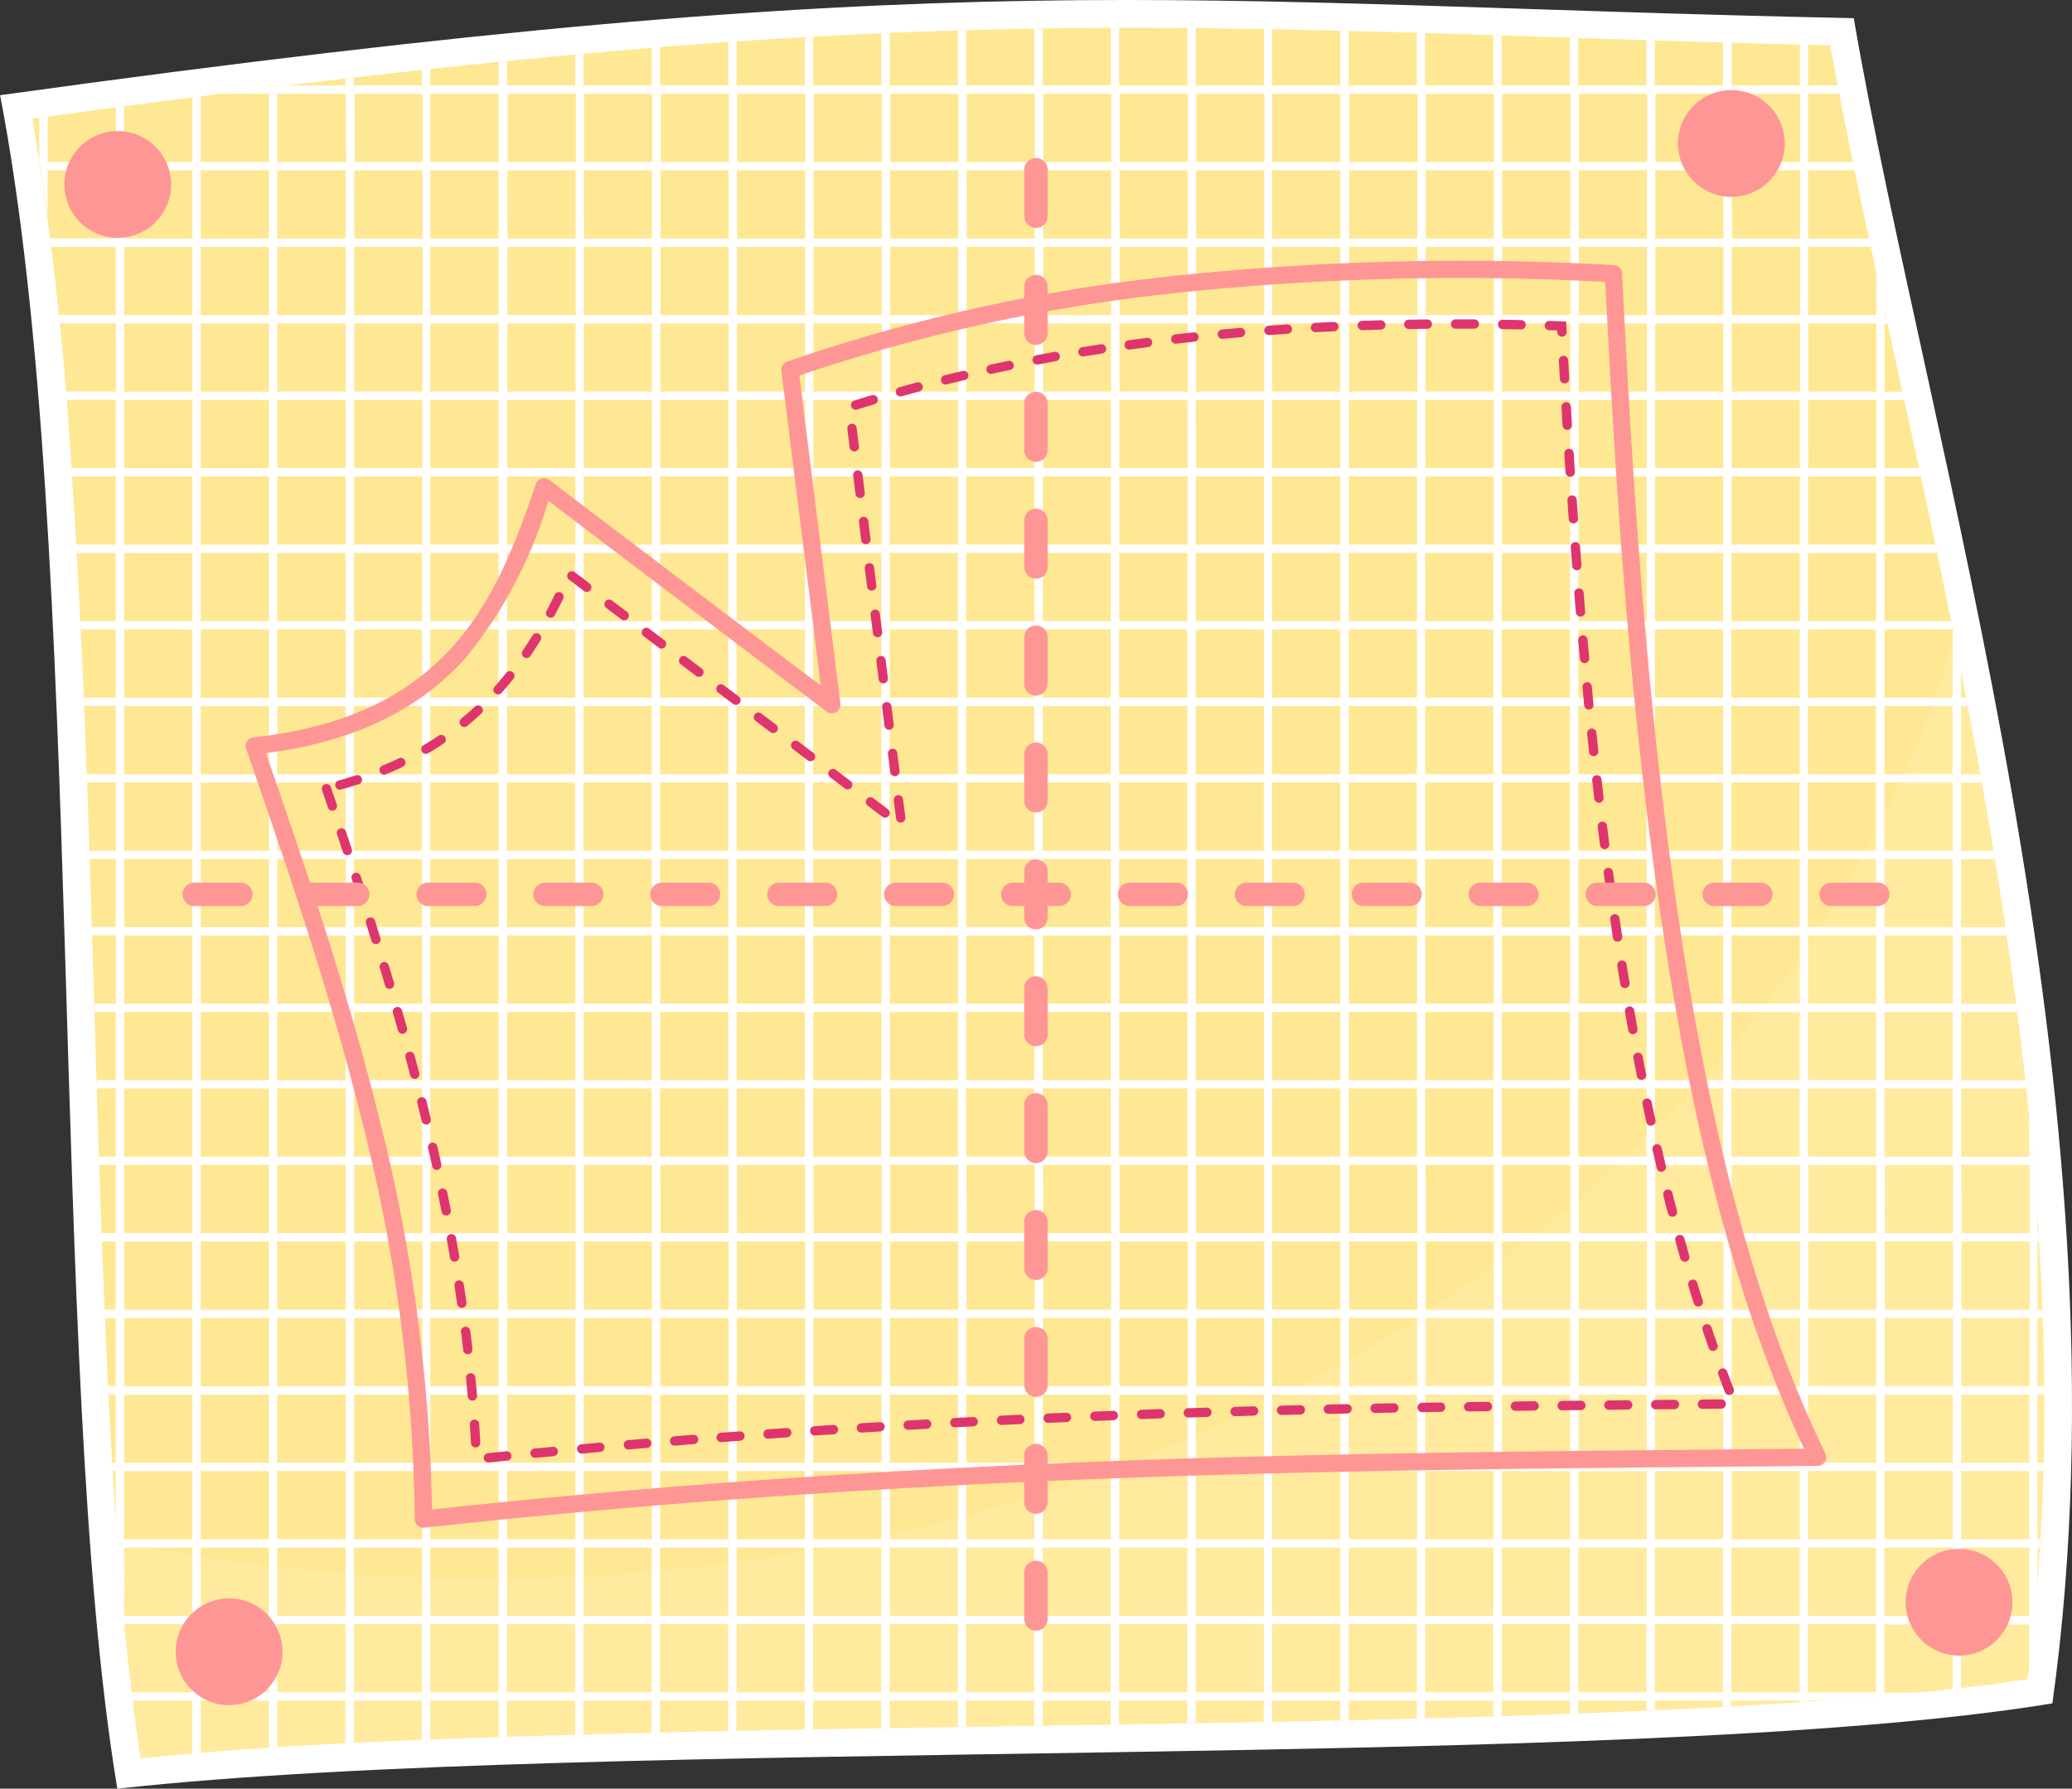 <svg xmlns="http://www.w3.org/2000/svg" width="119.962" height="103.581" viewBox="0 0 119.962 103.581">
  <rect x="0" y="0" width="119.962" height="103.581" fill="#333333" stroke="none"/>
  <g id="Grupo_55936" data-name="Grupo 55936" transform="translate(-463.794 -56.96)">
    <path id="Trazado_106301" data-name="Trazado 106301" d="M470.586,160.542c27.724-3.072,87.406-.89,112.035-4.941,4.877-34.981-7.271-72.906-11.5-97.586-39.892-.847-51.25-3.334-107.322,4.459C468.841,88.557,466.517,135.917,470.586,160.542Z" transform="translate(0 0)" fill="#fff" fill-rule="evenodd"/>
    <path id="Trazado_106302" data-name="Trazado 106302" d="M473.547,160.163c7.6-.774,15.363-1.067,22.983-1.3,9.947-.31,19.9-.444,29.855-.6,10.821-.17,21.655-.334,32.468-.778,4.651-.191,9.305-.434,13.945-.806,3.333-.267,6.694-.594,10.006-1.095a129.216,129.216,0,0,0,.9-20.059c-.389-13.786-2.573-27.509-5.292-41.008-1.251-6.207-2.624-12.385-3.974-18.571-1.085-4.971-2.168-9.963-3.063-14.975-12.219-.282-24.45-.869-36.663-1-9.469-.1-18.837.189-28.282.887-13.076.966-26.149,2.569-39.14,4.358a192.407,192.407,0,0,1,2.277,20.528c.581,8.579.879,17.185,1.147,25.779.286,9.14.514,18.29.974,27.422C472.044,145.954,472.492,153.192,473.547,160.163Z" transform="translate(-1.615 -1.378)" fill="#ffdb59" fill-rule="evenodd" opacity="0.58"/>
    <path id="Trazado_106303" data-name="Trazado 106303" d="M472.206,147.614a106.5,106.5,0,0,0,21.449,2.161c41.239,0,75.791-23.263,84.906-54.531l-.146-.73c-1.251-6.207-2.624-12.385-3.974-18.571-1.085-4.971-2.168-9.963-3.063-14.975-12.219-.282-24.45-.869-36.663-1-9.469-.1-18.837.189-28.282.887-13.076.966-26.149,2.569-39.14,4.358a192.407,192.407,0,0,1,2.277,20.528c.581,8.579.879,17.185,1.147,25.779.286,9.14.514,18.29.974,27.422C471.835,141.806,472,144.707,472.206,147.614Z" transform="translate(-1.615 -1.378)" fill="#ffe586" fill-rule="evenodd" opacity="0.46"/>
    <path id="Trazado_106304" data-name="Trazado 106304" d="M476.885,159.884l.482-.041v-3.02h3.95v2.726l.481-.031v-2.7h3.951v2.468l.481-.024v-2.445h3.95v2.269l.481-.019v-2.25h3.951v2.109l.481-.016v-2.094h3.95v1.972l.481-.013v-1.959h3.95v1.855l.481-.011v-1.844h3.95v1.756l.482-.01v-1.746h3.95v1.67l.481-.009v-1.661h3.95v1.594l.481-.008v-1.585h3.95v1.523l.482-.007v-1.516h3.939v1.455l.492-.008v-1.447h3.939v1.385l.482-.008v-1.378h3.95v1.313l.481-.008v-1.3h3.95v1.233l.481-.009v-1.224h3.95v1.143l.482-.011v-1.132h3.949v1.036l.482-.012v-1.024h3.95v.91l.481-.015v-.895h3.95v.759l.482-.018v-.741h3.95v.579l.481-.021v-.558h3.95v.361l.481-.027v-.334h3.95v.09l.482-.033v-.057h.8q.959-.07,1.918-.146.615-.049,1.232-.1h.01l.059-.005.059,0,.059,0,.059-.005.059-.005.059,0,.059-.005.058,0q1.037-.089,2.076-.192h-2.076v-3.95h3.95v3.754l.482-.054v-3.7h3.95v2.474q.15-1.236.273-2.474v-.009l.007-.075V152.3l.029-.3.008-.075,0-.021q.088-.932.161-1.865v-2.085h.146l.029-.481h-.175v-3.95h.342l.012-.481h-.354V139.1h.391l0-.481h-.388v-3.95h.305l-.017-.481h-.289v-3.95h.1l-.03-.482h-.067v-1.019q-.1-1.467-.224-2.931l0-.02-.008-.09-.008-.089-.008-.089-.008-.089-.008-.089,0-.015q-.1-1.154-.215-2.307v2.307h-3.95v-3.95h3.78l-.052-.481h-3.728v-3.95h3.259l-.062-.481h-3.2v-3.95h2.65l-.071-.482h-2.579v-3.941h1.965l-.079-.481h-1.886v-3.951h1.209l-.086-.481h-1.123v-3.95h.393l-.091-.481h-.3V97.182q-.234-1.2-.474-2.391v0l-.008-.038-.047-.236-.042-.206h-3.861V90.359H577.9l-.1-.482h-2.946v-3.95h2.1l-.1-.481h-2V81.5h1.143l-.106-.481h-1.037v-3.95h.173l-.1-.482h-.068V76.27l-.071-.326-.411-1.884v2.522h-3.949v-3.95h3.64l-.1-.481h-3.536V68.2h2.7l-.1-.482h-2.6v-3.95h1.816l-.092-.481h-1.724v-2.35l-.482-.012v2.362h-3.95V60.817L565.5,60.8v2.485h-3.95V60.681l-.481-.016v2.623h-3.95V60.535l-.482-.016v2.769h-3.95v-2.9l-.481-.016v2.914h-3.95V60.252l-.482-.015v3.05h-3.949V60.13l-.482-.012v3.17H539.4V60.032l-.481-.009v3.265h-3.95V59.966l-.481,0v3.327h-3.95v-3.34l-.482,0v3.338h-3.939v-3.3l-.492.008v3.292h-3.939v-3.2l-.482.015v3.187h-3.95V60.245l-.481.021v3.022h-3.95V60.462l-.481.027v2.8h-3.95v-2.55l-.482.033v2.516h-3.95V61.072l-.481.039v2.178h-3.95V61.452l-.481.044v1.792h-3.95V61.874l-.481.048v1.365H490.66v-.952l-.481.052v.9h-3.95v-.456l-.481.056v.4h-3.364l-.587.072-.019,0-.061.008-.06.008-.061.008-.06.008-.061.007-.061.008-.06.008-.038,0q-1.4.172-2.81.35h2.81v3.95h-3.95v-3.8l-.482.062v3.743h-3.95V64.493l-.482.064v3.162H468.5V65.092l-.481.066v2.4l.025.163.007.045.008.052.008.052.008.052.008.052.008.052.008.052.008.052.008.052,0,.023q.2,1.337.382,2.681V68.2h3.95v3.95h-3.787l.059.481h3.728v3.95H469.16l.047.482h3.246v3.95h-2.9l.039.481h2.857v3.95h-2.567l.02.294.012.187h2.534v3.95h-2.288l.028.482h2.26v3.949H470.4l.023.482h2.028v3.95H470.6l.02.481h1.831v3.95h-1.678l.018.481h1.66V107.6h-1.525l.016.481h1.509v3.941H471.07l.015.482h1.369v3.95H471.2l.014.481h1.234v3.95h-1.115l.015.481h1.1v3.95h-.974l.016.482h.959v3.949h-.82l.018.482h.8v3.95h-.646l.021.481h.625v3.95h-.441l.016.327.008.154h.418v3.951h-.206l.029.481h.177v2.806q.038.572.079,1.144l.006.074.006.094.007.094.007.094.006.094,0,.032q.146,1.977.327,3.95l0,.045.036.375v0l.005.064h3.944v3.95h-3.519l.059.481h3.46v3.061Zm.482-3.542v-3.95h3.95v3.95Zm0-4.432v-3.95h3.95v3.95Zm0-4.431v-3.95h3.95v3.95Zm0-4.431V139.1h3.95v3.951Zm0-4.432v-3.95h3.95v3.95Zm0-4.431v-3.95h3.95v3.95Zm0-4.432V125.8h3.95v3.949Zm0-4.431v-3.95h3.95v3.95Zm0-4.431v-3.95h3.95v3.95Zm0-4.431v-3.95h3.95v3.95Zm0-4.432v-3.941h3.95v3.941Zm0-4.422v-3.951h3.95V107.6Zm0-4.432v-3.95h3.95v3.95Zm0-4.431V94.79h3.95v3.95Zm0-4.432V90.359h3.95v3.949Zm0-4.431v-3.95h3.95v3.95Zm0-4.431V81.5h3.95v3.95Zm0-4.431v-3.95h3.95v3.95Zm0-4.432v-3.95h3.95v3.95Zm0-4.431V68.2h3.95v3.95Zm-.482-3.95v3.95h-3.95V68.2Zm0,4.431v3.95h-3.95v-3.95Zm0,4.432v3.95h-3.95v-3.95Zm0,4.431v3.95h-3.95V81.5Zm0,4.431v3.95h-3.95v-3.95Zm0,4.432v3.949h-3.95V90.359Zm0,4.431v3.95h-3.95V94.79Zm0,4.431v3.95h-3.95v-3.95Zm0,4.431V107.6h-3.95v-3.951Zm0,4.432v3.941h-3.95v-3.941Zm0,4.423v3.95h-3.95v-3.95Zm0,4.431v3.95h-3.95v-3.95Zm0,4.431v3.95h-3.95v-3.95Zm0,4.432v3.949h-3.95V125.8Zm0,4.431v3.95h-3.95v-3.95Zm0,4.431v3.95h-3.95v-3.95Zm0,4.431v3.951h-3.95V139.1Zm0,4.432v3.95h-3.95v-3.95Zm0,4.431v3.95h-3.95v-3.95ZM578.8,108.085v3.941h-3.95v-3.941Zm-4.432,0v3.941h-3.949v-3.941Zm-4.431,0v3.941h-3.95v-3.941Zm-4.431,0v3.941h-3.95v-3.941Zm-4.431,0v3.941h-3.95v-3.941Zm-4.432,0v3.941h-3.95v-3.941Zm-4.431,0v3.941h-3.95v-3.941Zm-4.432,0v3.941h-3.949v-3.941Zm-4.431,0v3.941H539.4v-3.941Zm-4.431,0v3.941h-3.95v-3.941Zm-4.431,0v3.941h-3.95v-3.941Zm-4.432,0v3.941h-3.939v-3.941Zm-4.431,0v3.941h-3.939v-3.941Zm-4.421,0v3.941h-3.95v-3.941Zm-4.431,0v3.941h-3.95v-3.941Zm-4.431,0v3.941h-3.95v-3.941Zm-4.432,0v3.941h-3.95v-3.941Zm-4.431,0v3.941h-3.95v-3.941Zm-4.431,0v3.941h-3.95v-3.941Zm-4.431,0v3.941H490.66v-3.941Zm-4.432,0v3.941h-3.95v-3.941Zm-4.431,0v3.941H481.8v-3.941ZM481.8,107.6v-3.951h3.951V107.6Zm4.432,0v-3.951h3.95V107.6Zm4.431,0v-3.951h3.951V107.6Zm4.432,0v-3.951h3.95V107.6Zm4.431,0v-3.951h3.95V107.6Zm4.431,0v-3.951h3.95V107.6Zm4.432,0v-3.951h3.95V107.6Zm4.431,0v-3.951h3.95V107.6Zm4.431,0v-3.951h3.95V107.6Zm4.432,0v-3.951h3.939V107.6Zm4.431,0v-3.951h3.939V107.6Zm4.421,0v-3.951h3.95V107.6Zm4.431,0v-3.951h3.95V107.6Zm4.431,0v-3.951h3.95V107.6Zm4.432,0v-3.951h3.949V107.6Zm4.431,0v-3.951h3.95V107.6Zm4.431,0v-3.951h3.95V107.6Zm4.432,0v-3.951h3.95V107.6Zm4.431,0v-3.951h3.95V107.6Zm4.431,0v-3.951h3.95V107.6Zm4.432,0v-3.951h3.949V107.6Zm4.431,0v-3.951h3.95V107.6Zm-.482,48.738h-3.949v-3.95h3.949v3.95Zm-4.431,0h-3.95v-3.95h3.95v3.95Zm-4.431,0h-3.95v-3.95h3.95v3.95Zm-4.431,0h-3.95v-3.95h3.95v3.95Zm-4.432,0h-3.95v-3.95h3.95v3.95Zm-4.431,0h-3.95v-3.95h3.95v3.95Zm-4.432,0h-3.949v-3.95h3.949v3.95Zm-4.431,0H539.4v-3.95h3.95v3.95Zm-4.431,0h-3.95v-3.95h3.95v3.95Zm-4.431,0h-3.95v-3.95h3.95v3.95Zm-4.432,0h-3.939v-3.95h3.939v3.95Zm-4.431,0h-3.939v-3.95h3.939v3.95Zm-4.421,0h-3.95v-3.95h3.95v3.95Zm-4.431,0h-3.95v-3.95h3.95v3.95Zm-4.431,0h-3.95v-3.95h3.95v3.95Zm-4.432,0h-3.95v-3.95h3.95v3.95Zm-4.431,0h-3.95v-3.95h3.95v3.95Zm-4.431,0h-3.95v-3.95h3.95v3.95Zm-4.431,0H490.66v-3.95h3.951v3.95Zm-4.432,0h-3.95v-3.95h3.95v3.95Zm-4.431,0H481.8v-3.95h3.951v3.95Zm97.482-4.432h-3.95v-3.95h3.95v3.95Zm-4.431,0h-3.95v-3.95h3.95v3.95Zm-4.432,0h-3.949v-3.95h3.949v3.95Zm-4.431,0h-3.95v-3.95h3.95v3.95Zm-4.431,0h-3.95v-3.95h3.95v3.95Zm-4.431,0h-3.95v-3.95h3.95v3.95Zm-4.432,0h-3.95v-3.95h3.95v3.95Zm-4.431,0h-3.95v-3.95h3.95v3.95Zm-4.432,0h-3.949v-3.95h3.949v3.95Zm-4.431,0H539.4v-3.95h3.95v3.95Zm-4.431,0h-3.95v-3.95h3.95v3.95Zm-4.431,0h-3.95v-3.95h3.95v3.95Zm-4.432,0h-3.939v-3.95h3.939v3.95Zm-4.431,0h-3.939v-3.95h3.939v3.95Zm-4.421,0h-3.95v-3.95h3.95v3.95Zm-4.431,0h-3.95v-3.95h3.95v3.95Zm-4.431,0h-3.95v-3.95h3.95v3.95Zm-4.432,0h-3.95v-3.95h3.95v3.95Zm-4.431,0h-3.95v-3.95h3.95v3.95Zm-4.431,0h-3.95v-3.95h3.95v3.95Zm-4.431,0H490.66v-3.95h3.951v3.95Zm-4.432,0h-3.95v-3.95h3.95v3.95Zm-4.431,0H481.8v-3.95h3.951v3.95Zm97.482-4.431h-3.95v-3.95h3.95v3.95Zm-4.431,0h-3.95v-3.95h3.95v3.95Zm-4.432,0h-3.949v-3.95h3.949v3.95Zm-4.431,0h-3.95v-3.95h3.95v3.95Zm-4.431,0h-3.95v-3.95h3.95v3.95Zm-4.431,0h-3.95v-3.95h3.95v3.95Zm-4.432,0h-3.95v-3.95h3.95v3.95Zm-4.431,0h-3.95v-3.95h3.95v3.95Zm-4.432,0h-3.949v-3.95h3.949v3.95Zm-4.431,0H539.4v-3.95h3.95v3.95Zm-4.431,0h-3.95v-3.95h3.95v3.95Zm-4.431,0h-3.95v-3.95h3.95v3.95Zm-4.432,0h-3.939v-3.95h3.939v3.95Zm-4.431,0h-3.939v-3.95h3.939v3.95Zm-4.421,0h-3.95v-3.95h3.95v3.95Zm-4.431,0h-3.95v-3.95h3.95v3.95Zm-4.431,0h-3.95v-3.95h3.95v3.95Zm-4.432,0h-3.95v-3.95h3.95v3.95Zm-4.431,0h-3.95v-3.95h3.95v3.95Zm-4.431,0h-3.95v-3.95h3.95v3.95Zm-4.431,0H490.66v-3.95h3.951v3.95Zm-4.432,0h-3.95v-3.95h3.95v3.95Zm-4.431,0H481.8v-3.95h3.951v3.95Zm97.482-4.431h-3.95V139.1h3.95v3.951Zm-4.431,0h-3.95V139.1h3.95v3.951Zm-4.432,0h-3.949V139.1h3.949v3.951Zm-4.431,0h-3.95V139.1h3.95v3.951Zm-4.431,0h-3.95V139.1h3.95v3.951Zm-4.431,0h-3.95V139.1h3.95v3.951Zm-4.432,0h-3.95V139.1h3.95v3.951Zm-4.431,0h-3.95V139.1h3.95v3.951Zm-4.432,0h-3.949V139.1h3.949v3.951Zm-4.431,0H539.4V139.1h3.95v3.951Zm-4.431,0h-3.95V139.1h3.95v3.951Zm-4.431,0h-3.95V139.1h3.95v3.951Zm-4.432,0h-3.939V139.1h3.939v3.951Zm-4.431,0h-3.939V139.1h3.939v3.951Zm-4.421,0h-3.95V139.1h3.95v3.951Zm-4.431,0h-3.95V139.1h3.95v3.951Zm-4.431,0h-3.95V139.1h3.95v3.951Zm-4.432,0h-3.95V139.1h3.95v3.951Zm-4.431,0h-3.95V139.1h3.95v3.951Zm-4.431,0h-3.95V139.1h3.95v3.951Zm-4.431,0H490.66V139.1h3.951v3.951Zm-4.432,0h-3.95V139.1h3.95v3.951Zm-4.431,0H481.8V139.1h3.951v3.951Zm97.482-4.432h-3.95v-3.95h3.95v3.95Zm-4.431,0h-3.95v-3.95h3.95v3.95Zm-4.432,0h-3.949v-3.95h3.949v3.95Zm-4.431,0h-3.95v-3.95h3.95v3.95Zm-4.431,0h-3.95v-3.95h3.95v3.95Zm-4.431,0h-3.95v-3.95h3.95v3.95Zm-4.432,0h-3.95v-3.95h3.95v3.95Zm-4.431,0h-3.95v-3.95h3.95v3.95Zm-4.432,0h-3.949v-3.95h3.949v3.95Zm-4.431,0H539.4v-3.95h3.95v3.95Zm-4.431,0h-3.95v-3.95h3.95v3.95Zm-4.431,0h-3.95v-3.95h3.95v3.95Zm-4.432,0h-3.939v-3.95h3.939v3.95Zm-4.431,0h-3.939v-3.95h3.939v3.95Zm-4.421,0h-3.95v-3.95h3.95v3.95Zm-4.431,0h-3.95v-3.95h3.95v3.95Zm-4.431,0h-3.95v-3.95h3.95v3.95Zm-4.432,0h-3.95v-3.95h3.95v3.95Zm-4.431,0h-3.95v-3.95h3.95v3.95Zm-4.431,0h-3.95v-3.95h3.95v3.95Zm-4.431,0H490.66v-3.95h3.951v3.95Zm-4.432,0h-3.95v-3.95h3.95v3.95Zm-4.431,0H481.8v-3.95h3.951v3.95Zm97.482-4.431h-3.95v-3.95h3.95v3.95Zm-4.431,0h-3.95v-3.95h3.95v3.95Zm-4.432,0h-3.949v-3.95h3.949v3.95Zm-4.431,0h-3.95v-3.95h3.95v3.95Zm-4.431,0h-3.95v-3.95h3.95v3.95Zm-4.431,0h-3.95v-3.95h3.95v3.95Zm-4.432,0h-3.95v-3.95h3.95v3.95Zm-4.431,0h-3.95v-3.95h3.95v3.95Zm-4.432,0h-3.949v-3.95h3.949v3.95Zm-4.431,0H539.4v-3.95h3.95v3.95Zm-4.431,0h-3.95v-3.95h3.95v3.95Zm-4.431,0h-3.95v-3.95h3.95v3.95Zm-4.432,0h-3.939v-3.95h3.939v3.95Zm-4.431,0h-3.939v-3.95h3.939v3.95Zm-4.421,0h-3.95v-3.95h3.95v3.95Zm-4.431,0h-3.95v-3.95h3.95v3.95Zm-4.431,0h-3.95v-3.95h3.95v3.95Zm-4.432,0h-3.95v-3.95h3.95v3.95Zm-4.431,0h-3.95v-3.95h3.95v3.95Zm-4.431,0h-3.95v-3.95h3.95v3.95Zm-4.431,0H490.66v-3.95h3.951v3.95Zm-4.432,0h-3.95v-3.95h3.95v3.95Zm-4.431,0H481.8v-3.95h3.951v3.95Zm97.482-4.432h-3.95V125.8h3.95v3.949Zm-4.431,0h-3.95V125.8h3.95v3.949Zm-4.432,0h-3.949V125.8h3.949v3.949Zm-4.431,0h-3.95V125.8h3.95v3.949Zm-4.431,0h-3.95V125.8h3.95v3.949Zm-4.431,0h-3.95V125.8h3.95v3.949Zm-4.432,0h-3.95V125.8h3.95v3.949Zm-4.431,0h-3.95V125.8h3.95v3.949Zm-4.432,0h-3.949V125.8h3.949v3.949Zm-4.431,0H539.4V125.8h3.95v3.949Zm-4.431,0h-3.95V125.8h3.95v3.949Zm-4.431,0h-3.95V125.8h3.95v3.949Zm-4.432,0h-3.939V125.8h3.939v3.949Zm-4.431,0h-3.939V125.8h3.939v3.949Zm-4.421,0h-3.95V125.8h3.95v3.949Zm-4.431,0h-3.95V125.8h3.95v3.949Zm-4.431,0h-3.95V125.8h3.95v3.949Zm-4.432,0h-3.95V125.8h3.95v3.949Zm-4.431,0h-3.95V125.8h3.95v3.949Zm-4.431,0h-3.95V125.8h3.95v3.949Zm-4.431,0H490.66V125.8h3.951v3.949Zm-4.432,0h-3.95V125.8h3.95v3.949Zm-4.431,0H481.8V125.8h3.951v3.949ZM578.8,125.32h-3.95v-3.95h3.95v3.95Zm-4.432,0h-3.949v-3.95h3.949v3.95Zm-4.431,0h-3.95v-3.95h3.95v3.95Zm-4.431,0h-3.95v-3.95h3.95v3.95Zm-4.431,0h-3.95v-3.95h3.95v3.95Zm-4.432,0h-3.95v-3.95h3.95v3.95Zm-4.431,0h-3.95v-3.95h3.95v3.95Zm-4.432,0h-3.949v-3.95h3.949v3.95Zm-4.431,0H539.4v-3.95h3.95v3.95Zm-4.431,0h-3.95v-3.95h3.95v3.95Zm-4.431,0h-3.95v-3.95h3.95v3.95Zm-4.432,0h-3.939v-3.95h3.939v3.95Zm-4.431,0h-3.939v-3.95h3.939v3.95Zm-4.421,0h-3.95v-3.95h3.95v3.95Zm-4.431,0h-3.95v-3.95h3.95v3.95Zm-4.431,0h-3.95v-3.95h3.95v3.95Zm-4.432,0h-3.95v-3.95h3.95v3.95Zm-4.431,0h-3.95v-3.95h3.95v3.95Zm-4.431,0h-3.95v-3.95h3.95v3.95Zm-4.431,0H490.66v-3.95h3.951v3.95Zm-4.432,0h-3.95v-3.95h3.95v3.95Zm-4.431,0H481.8v-3.95h3.951v3.95Zm93.051-4.431h-3.95v-3.95h3.95v3.95Zm-4.432,0h-3.949v-3.95h3.949v3.95Zm-4.431,0h-3.95v-3.95h3.95v3.95Zm-4.431,0h-3.95v-3.95h3.95v3.95Zm-4.431,0h-3.95v-3.95h3.95v3.95Zm-4.432,0h-3.95v-3.95h3.95v3.95Zm-4.431,0h-3.95v-3.95h3.95v3.95Zm-4.432,0h-3.949v-3.95h3.949v3.95Zm-4.431,0H539.4v-3.95h3.95v3.95Zm-4.431,0h-3.95v-3.95h3.95v3.95Zm-4.431,0h-3.95v-3.95h3.95v3.95Zm-4.432,0h-3.939v-3.95h3.939v3.95Zm-4.431,0h-3.939v-3.95h3.939v3.95Zm-4.421,0h-3.95v-3.95h3.95v3.95Zm-4.431,0h-3.95v-3.95h3.95v3.95Zm-4.431,0h-3.95v-3.95h3.95v3.95Zm-4.432,0h-3.95v-3.95h3.95v3.95Zm-4.431,0h-3.95v-3.95h3.95v3.95Zm-4.431,0h-3.95v-3.95h3.95v3.95Zm-4.431,0H490.66v-3.95h3.951v3.95Zm-4.432,0h-3.95v-3.95h3.95v3.95Zm-4.431,0H481.8v-3.95h3.951v3.95Zm93.051-4.431h-3.95v-3.95h3.95v3.95Zm-4.432,0h-3.949v-3.95h3.949v3.95Zm-4.431,0h-3.95v-3.95h3.95v3.95Zm-4.431,0h-3.95v-3.95h3.95v3.95Zm-4.431,0h-3.95v-3.95h3.95v3.95Zm-4.432,0h-3.95v-3.95h3.95v3.95Zm-4.431,0h-3.95v-3.95h3.95v3.95Zm-4.432,0h-3.949v-3.95h3.949v3.95Zm-4.431,0H539.4v-3.95h3.95v3.95Zm-4.431,0h-3.95v-3.95h3.95v3.95Zm-4.431,0h-3.95v-3.95h3.95v3.95Zm-4.432,0h-3.939v-3.95h3.939v3.95Zm-4.431,0h-3.939v-3.95h3.939v3.95Zm-4.421,0h-3.95v-3.95h3.95v3.95Zm-4.431,0h-3.95v-3.95h3.95v3.95Zm-4.431,0h-3.95v-3.95h3.95v3.95Zm-4.432,0h-3.95v-3.95h3.95v3.95Zm-4.431,0h-3.95v-3.95h3.95v3.95Zm-4.431,0h-3.95v-3.95h3.95v3.95Zm-4.431,0H490.66v-3.95h3.951v3.95Zm-4.432,0h-3.95v-3.95h3.95v3.95Zm-4.431,0H481.8v-3.95h3.951v3.95ZM578.8,103.172h-3.95v-3.95h3.95v3.95Zm-4.432,0h-3.949v-3.95h3.949v3.95Zm-4.431,0h-3.95v-3.95h3.95v3.95Zm-4.431,0h-3.95v-3.95h3.95v3.95Zm-4.431,0h-3.95v-3.95h3.95v3.95Zm-4.432,0h-3.95v-3.95h3.95v3.95Zm-4.431,0h-3.95v-3.95h3.95v3.95Zm-4.432,0h-3.949v-3.95h3.949v3.95Zm-4.431,0H539.4v-3.95h3.95v3.95Zm-4.431,0h-3.95v-3.95h3.95v3.95Zm-4.431,0h-3.95v-3.95h3.95v3.95Zm-4.432,0h-3.939v-3.95h3.939v3.95Zm-4.431,0h-3.939v-3.95h3.939v3.95Zm-4.421,0h-3.95v-3.95h3.95v3.95Zm-4.431,0h-3.95v-3.95h3.95v3.95Zm-4.431,0h-3.95v-3.95h3.95v3.95Zm-4.432,0h-3.95v-3.95h3.95v3.95Zm-4.431,0h-3.95v-3.95h3.95v3.95Zm-4.431,0h-3.95v-3.95h3.95v3.95Zm-4.431,0H490.66v-3.95h3.951v3.95Zm-4.432,0h-3.95v-3.95h3.95v3.95Zm-4.431,0H481.8v-3.95h3.951v3.95ZM578.8,98.74h-3.95V94.79h3.95v3.95Zm-4.432,0h-3.949V94.79h3.949v3.95Zm-4.431,0h-3.95V94.79h3.95v3.95Zm-4.431,0h-3.95V94.79h3.95v3.95Zm-4.431,0h-3.95V94.79h3.95v3.95Zm-4.432,0h-3.95V94.79h3.95v3.95Zm-4.431,0h-3.95V94.79h3.95v3.95Zm-4.432,0h-3.949V94.79h3.949v3.95Zm-4.431,0H539.4V94.79h3.95v3.95Zm-4.431,0h-3.95V94.79h3.95v3.95Zm-4.431,0h-3.95V94.79h3.95v3.95Zm-4.432,0h-3.939V94.79h3.939v3.95Zm-4.431,0h-3.939V94.79h3.939v3.95Zm-4.421,0h-3.95V94.79h3.95v3.95Zm-4.431,0h-3.95V94.79h3.95v3.95Zm-4.431,0h-3.95V94.79h3.95v3.95Zm-4.432,0h-3.95V94.79h3.95v3.95Zm-4.431,0h-3.95V94.79h3.95v3.95Zm-4.431,0h-3.95V94.79h3.95v3.95Zm-4.431,0H490.66V94.79h3.951v3.95Zm-4.432,0h-3.95V94.79h3.95v3.95Zm-4.431,0H481.8V94.79h3.951v3.95Zm88.619-4.432h-3.949V90.359h3.949v3.949Zm-4.431,0h-3.95V90.359h3.95v3.949Zm-4.431,0h-3.95V90.359h3.95v3.949Zm-4.431,0h-3.95V90.359h3.95v3.949Zm-4.432,0h-3.95V90.359h3.95v3.949Zm-4.431,0h-3.95V90.359h3.95v3.949Zm-4.432,0h-3.949V90.359h3.949v3.949Zm-4.431,0H539.4V90.359h3.95v3.949Zm-4.431,0h-3.95V90.359h3.95v3.949Zm-4.431,0h-3.95V90.359h3.95v3.949Zm-4.432,0h-3.939V90.359h3.939v3.949Zm-4.431,0h-3.939V90.359h3.939v3.949Zm-4.421,0h-3.95V90.359h3.95v3.949Zm-4.431,0h-3.95V90.359h3.95v3.949Zm-4.431,0h-3.95V90.359h3.95v3.949Zm-4.432,0h-3.95V90.359h3.95v3.949Zm-4.431,0h-3.95V90.359h3.95v3.949Zm-4.431,0h-3.95V90.359h3.95v3.949Zm-4.431,0H490.66V90.359h3.951v3.949Zm-4.432,0h-3.95V90.359h3.95v3.949Zm-4.431,0H481.8V90.359h3.951v3.949Zm88.619-4.431h-3.949v-3.95h3.949v3.95Zm-4.431,0h-3.95v-3.95h3.95v3.95Zm-4.431,0h-3.95v-3.95h3.95v3.95Zm-4.431,0h-3.95v-3.95h3.95v3.95Zm-4.432,0h-3.95v-3.95h3.95v3.95Zm-4.431,0h-3.95v-3.95h3.95v3.95Zm-4.432,0h-3.949v-3.95h3.949v3.95Zm-4.431,0H539.4v-3.95h3.95v3.95Zm-4.431,0h-3.95v-3.95h3.95v3.95Zm-4.431,0h-3.95v-3.95h3.95v3.95Zm-4.432,0h-3.939v-3.95h3.939v3.95Zm-4.431,0h-3.939v-3.95h3.939v3.95Zm-4.421,0h-3.95v-3.95h3.95v3.95Zm-4.431,0h-3.95v-3.95h3.95v3.95Zm-4.431,0h-3.95v-3.95h3.95v3.95Zm-4.432,0h-3.95v-3.95h3.95v3.95Zm-4.431,0h-3.95v-3.95h3.95v3.95Zm-4.431,0h-3.95v-3.95h3.95v3.95Zm-4.431,0H490.66v-3.95h3.951v3.95Zm-4.432,0h-3.95v-3.95h3.95v3.95Zm-4.431,0H481.8v-3.95h3.951v3.95Zm88.619-4.431h-3.949V81.5h3.949v3.95Zm-4.431,0h-3.95V81.5h3.95v3.95Zm-4.431,0h-3.95V81.5h3.95v3.95Zm-4.431,0h-3.95V81.5h3.95v3.95Zm-4.432,0h-3.95V81.5h3.95v3.95Zm-4.431,0h-3.95V81.5h3.95v3.95Zm-4.432,0h-3.949V81.5h3.949v3.95Zm-4.431,0H539.4V81.5h3.95v3.95Zm-4.431,0h-3.95V81.5h3.95v3.95Zm-4.431,0h-3.95V81.5h3.95v3.95Zm-4.432,0h-3.939V81.5h3.939v3.95Zm-4.431,0h-3.939V81.5h3.939v3.95Zm-4.421,0h-3.95V81.5h3.95v3.95Zm-4.431,0h-3.95V81.5h3.95v3.95Zm-4.431,0h-3.95V81.5h3.95v3.95Zm-4.432,0h-3.95V81.5h3.95v3.95Zm-4.431,0h-3.95V81.5h3.95v3.95Zm-4.431,0h-3.95V81.5h3.95v3.95Zm-4.431,0H490.66V81.5h3.951v3.95Zm-4.432,0h-3.95V81.5h3.95v3.95Zm-4.431,0H481.8V81.5h3.951v3.95Zm88.619-4.431h-3.949v-3.95h3.949v3.95Zm-4.431,0h-3.95v-3.95h3.95v3.95Zm-4.431,0h-3.95v-3.95h3.95v3.95Zm-4.431,0h-3.95v-3.95h3.95v3.95Zm-4.432,0h-3.95v-3.95h3.95v3.95Zm-4.431,0h-3.95v-3.95h3.95v3.95Zm-4.432,0h-3.949v-3.95h3.949v3.95Zm-4.431,0H539.4v-3.95h3.95v3.95Zm-4.431,0h-3.95v-3.95h3.95v3.95Zm-4.431,0h-3.95v-3.95h3.95v3.95Zm-4.432,0h-3.939v-3.95h3.939v3.95Zm-4.431,0h-3.939v-3.95h3.939v3.95Zm-4.421,0h-3.95v-3.95h3.95v3.95Zm-4.431,0h-3.95v-3.95h3.95v3.95Zm-4.431,0h-3.95v-3.95h3.95v3.95Zm-4.432,0h-3.95v-3.95h3.95v3.95Zm-4.431,0h-3.95v-3.95h3.95v3.95Zm-4.431,0h-3.95v-3.95h3.95v3.95Zm-4.431,0H490.66v-3.95h3.951v3.95Zm-4.432,0h-3.95v-3.95h3.95v3.95Zm-4.431,0H481.8v-3.95h3.951v3.95Zm84.188-4.432h-3.95v-3.95h3.95v3.95Zm-4.431,0h-3.95v-3.95h3.95v3.95Zm-4.431,0h-3.95v-3.95h3.95v3.95Zm-4.432,0h-3.95v-3.95h3.95v3.95Zm-4.431,0h-3.95v-3.95h3.95v3.95Zm-4.432,0h-3.949v-3.95h3.949v3.95Zm-4.431,0H539.4v-3.95h3.95v3.95Zm-4.431,0h-3.95v-3.95h3.95v3.95Zm-4.431,0h-3.95v-3.95h3.95v3.95Zm-4.432,0h-3.939v-3.95h3.939v3.95Zm-4.431,0h-3.939v-3.95h3.939v3.95Zm-4.421,0h-3.95v-3.95h3.95v3.95Zm-4.431,0h-3.95v-3.95h3.95v3.95Zm-4.431,0h-3.95v-3.95h3.95v3.95Zm-4.432,0h-3.95v-3.95h3.95v3.95Zm-4.431,0h-3.95v-3.95h3.95v3.95Zm-4.431,0h-3.95v-3.95h3.95v3.95Zm-4.431,0H490.66v-3.95h3.951v3.95Zm-4.432,0h-3.95v-3.95h3.95v3.95Zm-4.431,0H481.8v-3.95h3.951v3.95Zm84.188-4.431h-3.95V68.2h3.95v3.95Zm-4.431,0h-3.95V68.2h3.95v3.95Zm-4.431,0h-3.95V68.2h3.95v3.95Zm-4.432,0h-3.95V68.2h3.95v3.95Zm-4.431,0h-3.95V68.2h3.95v3.95Zm-4.432,0h-3.949V68.2h3.949v3.95Zm-4.431,0H539.4V68.2h3.95v3.95Zm-4.431,0h-3.95V68.2h3.95v3.95Zm-4.431,0h-3.95V68.2h3.95v3.95Zm-4.432,0h-3.939V68.2h3.939v3.95Zm-4.431,0h-3.939V68.2h3.939v3.95Zm-4.421,0h-3.95V68.2h3.95v3.95Zm-4.431,0h-3.95V68.2h3.95v3.95Zm-4.431,0h-3.95V68.2h3.95v3.95Zm-4.432,0h-3.95V68.2h3.95v3.95Zm-4.431,0h-3.95V68.2h3.95v3.95Zm-4.431,0h-3.95V68.2h3.95v3.95Zm-4.431,0H490.66V68.2h3.951v3.95Zm-4.432,0h-3.95V68.2h3.95v3.95Zm-4.431,0H481.8V68.2h3.951v3.95Zm84.188-4.432h-3.95v-3.95h3.95v3.95Zm-4.431,0h-3.95v-3.95h3.95v3.95Zm-4.431,0h-3.95v-3.95h3.95v3.95Zm-4.432,0h-3.95v-3.95h3.95v3.95Zm-4.431,0h-3.95v-3.95h3.95v3.95Zm-4.432,0h-3.949v-3.95h3.949v3.95Zm-4.431,0H539.4v-3.95h3.95v3.95Zm-4.431,0h-3.95v-3.95h3.95v3.95Zm-4.431,0h-3.95v-3.95h3.95v3.95Zm-4.432,0h-3.939v-3.95h3.939v3.95Zm-4.431,0h-3.939v-3.95h3.939v3.95Zm-4.421,0h-3.95v-3.95h3.95v3.95Zm-4.431,0h-3.95v-3.95h3.95v3.95Zm-4.431,0h-3.95v-3.95h3.95v3.95Zm-4.432,0h-3.95v-3.95h3.95v3.95Zm-4.431,0h-3.95v-3.95h3.95v3.95Zm-4.431,0h-3.95v-3.95h3.95v3.95Zm-4.431,0H490.66v-3.95h3.951v3.95Zm-4.432,0h-3.95v-3.95h3.95v3.95Zm-4.431,0H481.8v-3.95h3.951Z" transform="translate(-1.952 -1.379)" fill="#fff" fill-rule="evenodd"/>
    <path id="Trazado_106305" data-name="Trazado 106305" d="M647.335,72.832a3.091,3.091,0,1,0-3.091-3.091A3.1,3.1,0,0,0,647.335,72.832Z" transform="translate(-83.301 -4.473)" fill="#ff9696" fill-rule="evenodd"/>
    <path id="Trazado_106306" data-name="Trazado 106306" d="M671.82,229.745a3.091,3.091,0,1,0-3.091-3.091A3.1,3.1,0,0,0,671.82,229.745Z" transform="translate(-94.604 -76.909)" fill="#ff9696" fill-rule="evenodd"/>
    <path id="Trazado_106307" data-name="Trazado 106307" d="M523.511,109.61l-2.278-18.221a.494.494,0,0,1,.348-.538,100.783,100.783,0,0,1,22.312-4.95,157.8,157.8,0,0,1,25.539-.633.5.5,0,0,1,.474.474c.625,12.443,1.434,25.009,3.268,37.339,1.536,10.33,3.928,21.564,8.5,31.007a.5.5,0,0,1-.232.667.487.487,0,0,1-.227.05l-6.082.055c-11.587.107-23.163.232-34.744.668-13.312.5-26.585,1.408-39.829,2.857a.5.5,0,0,1-.551-.462v-.046a97.073,97.073,0,0,0-3.07-23.1c-1.81-7.3-4.242-14.4-6.694-21.5a.5.5,0,0,1,.332-.641l.072-.016.013,0c4.406-.487,8.521-1.89,11.544-5.264,2.4-2.673,3.674-6.064,4.811-9.413a.5.5,0,0,1,.633-.312.463.463,0,0,1,.149.08q7.842,5.968,15.709,11.9Zm-32.118,3.921c2.393,6.933,4.751,13.878,6.519,21a98.521,98.521,0,0,1,3.094,22.8c13.124-1.421,26.278-2.312,39.469-2.807,11.551-.433,23.1-.557,34.655-.663l5.313-.049c-4.4-9.388-6.739-20.39-8.256-30.588-1.816-12.212-2.63-24.656-3.254-36.983a156.128,156.128,0,0,0-24.929.65,100.189,100.189,0,0,0-21.729,4.772l2.375,19a.5.5,0,0,1-.8.46q-8.064-6.091-16.111-12.206a25.838,25.838,0,0,1-4.788,9.1C499.9,111.42,495.83,112.951,491.393,113.531Z" transform="translate(-12.2 -12.957)" fill="#ff9696" fill-rule="evenodd"/>
    <path id="Trazado_106308" data-name="Trazado 106308" d="M498.919,118.382a.271.271,0,0,0-.513.174l.348,1.025a.271.271,0,0,0,.513-.174l-.348-1.026Zm.44-.373c.344-.093.686-.2,1.025-.307a.271.271,0,0,1,.167.515c-.347.112-.7.218-1.048.314a.271.271,0,0,1-.144-.522Zm2.531-.859a.271.271,0,0,0,.207.5c.331-.134.686-.286,1-.446a.271.271,0,0,0-.235-.488c-.309.155-.654.3-.976.433Zm2.388-1.186a.271.271,0,0,0,.278.465c.315-.186.626-.382.928-.588a.271.271,0,0,0-.3-.447c-.293.2-.6.39-.9.57Zm2.183-1.527a.271.271,0,0,0,.345.417c.283-.234.558-.474.826-.725.25-.2-.064-.641-.37-.4-.261.243-.527.476-.8.7Zm1.922-1.847a.271.271,0,0,0,.4.362c.243-.261.489-.558.711-.838a.271.271,0,0,0-.423-.339c-.218.272-.454.56-.691.815Zm1.641-2.1a.271.271,0,0,0,.412.347l.037-.044c.206-.3.4-.609.595-.92a.271.271,0,0,0-.462-.282c-.188.3-.38.6-.581.9Zm1.378-2.3a.271.271,0,0,0,.479.253c.172-.32.336-.648.494-.975a.271.271,0,0,0-.487-.235c-.156.321-.317.643-.486.957Zm1.64-2.242a.271.271,0,1,0-.327.432c.289.21.577.437.862.654a.271.271,0,0,0,.339-.422c-.277-.222-.587-.455-.874-.664Zm2.158,1.637a.271.271,0,0,0-.339.423c.284.227.587.439.874.663a.271.271,0,1,0,.327-.432l-.863-.654Zm2.158,1.636a.271.271,0,1,0-.327.432l.864.654a.271.271,0,1,0,.327-.432l-.864-.654Zm2.158,1.634a.271.271,0,1,0-.327.432l.864.654a.271.271,0,1,0,.326-.432c-.289-.215-.575-.437-.864-.654Zm2.159,1.634a.271.271,0,1,0-.327.432l.864.653a.273.273,0,0,0,.37-.04.27.27,0,0,0-.043-.391l-.864-.654Zm2.16,1.633a.271.271,0,0,0-.327.432l.864.654a.271.271,0,0,0,.327-.432l-.864-.654Zm2.16,1.633a.273.273,0,0,0-.37.04.27.27,0,0,0,.043.391l.864.654a.271.271,0,0,0,.327-.432l-.864-.653Zm2.16,1.633a.275.275,0,0,0-.2-.052.271.271,0,0,0-.128.485l.864.653a.271.271,0,0,0,.326-.432l-.864-.653Zm2.159,1.633a.271.271,0,0,0-.326.432l.864.653a.271.271,0,0,0,.327-.432l-.864-.653Zm1.331,1.2a.271.271,0,0,0,.537-.067l-.135-1.075a.271.271,0,0,0-.537.067l.135,1.075Zm-.336-2.688a.271.271,0,0,0,.537-.067l-.134-1.075a.271.271,0,0,0-.537.067l.134,1.075Zm-.336-2.687a.271.271,0,0,0,.537-.067l-.134-1.075a.271.271,0,0,0-.538.067l.135,1.075Zm-.336-2.687a.271.271,0,0,0,.537-.067l-.134-1.075a.271.271,0,0,0-.537.067l.134,1.075Zm-.335-2.687a.27.27,0,0,0,.537-.067l-.134-1.075a.271.271,0,0,0-.537.067l.135,1.075Zm-.336-2.686a.271.271,0,0,0,.537-.067l-.135-1.075a.271.271,0,0,0-.537.067l.135,1.075Zm-.336-2.686a.271.271,0,0,0,.537-.067l-.134-1.075a.271.271,0,0,0-.537.067l.134,1.075Zm-.335-2.687a.27.27,0,0,0,.537-.067l-.134-1.075a.271.271,0,0,0-.537.067l.135,1.075Zm-.336-2.686a.271.271,0,0,0,.537-.067l-.135-1.075a.27.27,0,0,0-.537.067l.134,1.075Zm.258-2.718a.271.271,0,0,0,.162.517c.341-.108.7-.205,1.031-.317a.271.271,0,0,0-.154-.519c-.343.094-.7.212-1.039.319Zm2.6-.774a.271.271,0,0,0,.145.522l1.042-.285a.271.271,0,0,0-.139-.523l-1.048.287Zm2.626-.693a.271.271,0,0,0,.13.526l1.05-.254a.27.27,0,0,0-.124-.527l-1.056.255Zm2.645-.615a.27.27,0,0,0,.114.529c.351-.076.7-.155,1.057-.224a.271.271,0,0,0-.109-.53l-1.062.226Zm2.66-.542a.271.271,0,0,0,.1.532l1.063-.2a.27.27,0,0,0-.1-.532l-1.068.2Zm2.674-.472a.271.271,0,0,0,.087.535l1.067-.169a.271.271,0,0,0-.081-.536l-1.072.17Zm2.684-.4a.271.271,0,0,0,.074.537l1.071-.143a.271.271,0,0,0-.069-.537l-1.076.143Zm2.692-.34a.271.271,0,0,0,.062.538l1.074-.118a.271.271,0,0,0-.057-.538l-1.079.119Zm2.7-.28a.271.271,0,0,0,.05.539l1.077-.1a.271.271,0,0,0-.046-.539l-1.081.1Zm2.7-.222a.271.271,0,0,0,.039.54l1.078-.073a.271.271,0,0,0-.034-.541l-1.083.073Zm2.708-.168a.271.271,0,0,0,.028.541l1.08-.052a.271.271,0,0,0-.024-.541l-1.084.052Zm2.71-.116a.271.271,0,0,0,.018.541c.36-.007.721-.022,1.081-.032a.271.271,0,0,0-.014-.542c-.361.01-.725.026-1.085.033Zm2.712-.067a.271.271,0,0,0,.008.542l1.081-.014a.271.271,0,0,0,0-.541l-1.085.013Zm2.712-.02a.271.271,0,0,0,0,.542l1.082,0a.271.271,0,0,0,0-.542l-1.085,0Zm2.712.024a.271.271,0,0,0-.01.541l1.082.022a.271.271,0,0,0,.013-.542l-1.085-.021Zm2.711.066a.271.271,0,0,0-.017.541l.476.016.006.109a.271.271,0,0,0,.541-.026l-.019-.346a.1.1,0,0,0-.025-.037l.025.024-.013-.247-.974-.033Zm1.094,2.26a.271.271,0,0,0-.54.03l.061,1.082a.271.271,0,0,0,.541-.031l-.061-1.081Zm.155,2.7a.271.271,0,0,0-.541.032c.02.352.03.734.064,1.082a.271.271,0,0,0,.54-.033l-.064-1.081Zm.165,2.7a.271.271,0,0,0-.541.034c.02.36.045.721.069,1.081a.271.271,0,0,0,.541-.035c-.025-.36-.05-.721-.069-1.081Zm.177,2.7a.271.271,0,0,0-.541.037l.074,1.08a.271.271,0,0,0,.541-.037l-.075-1.079Zm.191,2.7a.27.27,0,0,0-.539.039l.08,1.081a.271.271,0,1,0,.54-.041l-.081-1.079Zm.207,2.7a.271.271,0,1,0-.539.044l.088,1.08a.271.271,0,0,0,.54-.045l-.088-1.079Zm.226,2.7a.27.27,0,0,0-.539.047l.1,1.079a.271.271,0,0,0,.539-.049l-.1-1.078Zm.247,2.695a.271.271,0,0,0-.539.051l.1,1.079a.271.271,0,0,0,.538-.053l-.1-1.077Zm.268,2.692a.271.271,0,0,0-.539.056l.114,1.078a.271.271,0,0,0,.538-.058l-.114-1.076Zm.292,2.689a.271.271,0,0,0-.538.061l.124,1.077a.271.271,0,0,0,.538-.064l-.124-1.075Zm.318,2.686a.271.271,0,0,0-.537.067l.135,1.076a.271.271,0,0,0,.537-.069l-.135-1.074Zm.347,2.683a.271.271,0,0,0-.537.073l.148,1.074a.271.271,0,0,0,.536-.075l-.147-1.072Zm.377,2.678a.271.271,0,0,0-.536.079l.16,1.072a.271.271,0,0,0,.535-.081l-.16-1.07Zm.41,2.674a.271.271,0,0,0-.535.085c.054.355.112.716.174,1.07a.271.271,0,0,0,.535-.088c-.062-.353-.119-.712-.173-1.067Zm.444,2.667a.271.271,0,0,0-.534.093l.189,1.068a.271.271,0,0,0,.533-.1l-.188-1.065Zm.483,2.66a.271.271,0,0,0-.532.1l.206,1.066a.271.271,0,0,0,.531-.1c-.072-.352-.139-.708-.205-1.062Zm.526,2.651a.271.271,0,0,0-.53.111c.073.354.146.708.224,1.061a.271.271,0,0,0,.529-.114c-.078-.351-.151-.705-.224-1.058Zm.575,2.641a.271.271,0,0,0-.528.12l.245,1.058a.271.271,0,1,0,.527-.125l-.244-1.053Zm.628,2.628a.271.271,0,0,0-.526.131c.08.348.176.707.269,1.052a.271.271,0,0,0,.524-.137c-.09-.346-.187-.7-.267-1.047Zm.687,2.613a.271.271,0,0,0-.522.143l.295,1.046a.271.271,0,0,0,.52-.149l-.292-1.04Zm.752,2.593a.27.27,0,0,0-.517.158c.093.34.213.7.322,1.037a.271.271,0,0,0,.516-.164c-.108-.336-.228-.692-.321-1.031Zm.823,2.571a.271.271,0,0,0-.514.173l.353,1.028a.271.271,0,0,0,.511-.179c-.12-.339-.236-.68-.35-1.021Zm.9,2.544a.271.271,0,0,0-.507.19q.188.509.385,1.015a.271.271,0,0,0,.505-.2q-.2-.5-.383-1.01Zm-.338,2.171a.271.271,0,0,0-.005-.542l-1.083.01a.271.271,0,0,0,.005.542l1.083-.01Zm-2.707.025a.271.271,0,0,0-.005-.542l-1.083.01a.271.271,0,0,0,.005.542l1.083-.01Zm-2.707.026a.271.271,0,0,0-.006-.542l-1.082.011a.271.271,0,0,0,0,.542l1.083-.011Zm-2.708.028a.271.271,0,0,0-.006-.542c-.361,0-.723,0-1.083.012a.271.271,0,0,0,.006.542c.36-.007.722-.009,1.083-.012Zm-2.707.03a.271.271,0,0,0-.006-.542c-.36,0-.724.009-1.084.013a.271.271,0,0,0,.007.542c.36,0,.724-.013,1.083-.013Zm-2.707.034a.271.271,0,0,0-.007-.542l-1.083.015a.271.271,0,0,0,.008.542l1.083-.015Zm-2.707.039a.271.271,0,0,0-.008-.542l-1.083.017a.271.271,0,0,0,.009.541l1.083-.017Zm-2.706.044a.271.271,0,0,0-.01-.542c-.36.006-.724.01-1.083.02a.271.271,0,0,0,.01.542c.36-.01.723-.014,1.083-.02Zm-2.707.051a.271.271,0,0,0-.011-.542c-.36,0-.723.015-1.083.023a.271.271,0,0,0,.011.542c.36-.009.722-.019,1.083-.023Zm-2.706.059a.271.271,0,0,0-.012-.542l-1.084.025a.271.271,0,0,0,.013.542l1.082-.025Zm-2.705.066a.271.271,0,0,0-.015-.542l-1.083.03a.271.271,0,0,0,.016.541l1.083-.029Zm-2.706.076a.271.271,0,0,0-.016-.542l-1.083.033a.271.271,0,0,0,.017.541l1.082-.033Zm-2.705.086a.27.27,0,0,0-.018-.541l-1.083.037a.271.271,0,0,0,.019.541l1.082-.038Zm-2.705.1a.27.27,0,0,0-.02-.541l-1.083.041a.271.271,0,0,0,.022.541l1.082-.042Zm-2.7.108a.271.271,0,0,0-.023-.541l-1.083.046a.271.271,0,0,0,.024.541l1.082-.046Zm-2.7.118a.271.271,0,0,0-.025-.541l-1.082.051a.271.271,0,0,0,.026.541l1.081-.051Zm-2.7.13a.271.271,0,0,0-.027-.541l-1.082.055a.271.271,0,0,0,.029.541l1.081-.055Zm-2.7.142a.271.271,0,0,0-.029-.541l-1.082.06a.271.271,0,0,0,.03.541l1.081-.06Zm-2.7.153a.271.271,0,0,0-.032-.541l-1.082.065a.271.271,0,0,0,.033.541l1.081-.065Zm-2.7.166a.271.271,0,0,0-.035-.541c-.36.022-.722.043-1.081.07a.271.271,0,0,0,.036.541c.358-.029.721-.048,1.08-.07Zm-2.7.178a.271.271,0,0,0-.038-.541l-1.081.075a.271.271,0,0,0,.038.541l1.081-.075Zm-2.7.192a.271.271,0,0,0-.04-.54l-1.081.08a.271.271,0,1,0,.04.54l1.08-.08Zm-2.7.2a.271.271,0,1,0-.043-.54c-.36.025-.72.056-1.08.086a.271.271,0,1,0,.043.54c.359-.03.72-.061,1.079-.086Zm-2.7.218a.271.271,0,0,0-.045-.54l-1.08.091a.271.271,0,0,0,.046.539l1.078-.09Zm-2.7.231a.271.271,0,0,0-.047-.539l-1.079.1a.271.271,0,0,0,.049.539l1.078-.1Zm-2.7.245a.271.271,0,0,0-.051-.539l-1.078.1a.271.271,0,0,0,.051.539l1.078-.1Zm-2.693.259a.271.271,0,0,0-.054-.539l-1.078.108a.271.271,0,0,0,.055.539l1.077-.108Zm-2.109-1.009a.271.271,0,0,0,.541-.03c-.018-.361-.042-.724-.065-1.084a.271.271,0,0,0-.541.036c.024.359.046.719.065,1.078Zm-.186-2.693a.271.271,0,0,0,.539-.045q-.044-.541-.1-1.082a.271.271,0,0,0-.539.052c.033.359.067.717.1,1.076Zm-.266-2.686a.271.271,0,0,0,.538-.061c-.04-.356-.076-.726-.129-1.079a.271.271,0,0,0-.537.068c.061.325.09.736.128,1.072Zm-.344-2.678a.271.271,0,0,0,.536-.077c-.05-.358-.1-.717-.159-1.075a.271.271,0,0,0-.535.083l.157,1.069Zm-.416-2.669a.271.271,0,0,0,.534-.09c-.055-.356-.123-.714-.187-1.07a.271.271,0,0,0-.533.1c.064.353.131.71.186,1.064Zm-.485-2.657a.271.271,0,0,0,.531-.1c-.069-.355-.139-.711-.213-1.064a.271.271,0,0,0-.53.109l.212,1.059Zm-.549-2.645a.271.271,0,0,0,.529-.116c-.07-.352-.158-.709-.237-1.06a.271.271,0,0,0-.528.121c.08.348.166.7.236,1.055Zm-.607-2.633a.271.271,0,1,0,.527-.127l-.259-1.054a.271.271,0,0,0-.525.132l.258,1.049Zm-.66-2.62a.271.271,0,0,0,.523-.138l-.279-1.048a.27.27,0,0,0-.522.141c.1.347.186.7.278,1.045Zm-.708-2.609a.271.271,0,0,0,.521-.146l-.3-1.044a.271.271,0,0,0-.52.15l.295,1.04Zm-.75-2.6a.271.271,0,0,0,.519-.154l-.311-1.039a.271.271,0,0,0-.518.157c.112.336.21.7.31,1.036Zm-.785-2.588a.271.271,0,0,0,.517-.16l-.324-1.035a.271.271,0,0,0-.516.163l.323,1.032Zm-.816-2.579a.271.271,0,0,0,.515-.166l-.334-1.032a.271.271,0,0,0-.515.168l.334,1.029Zm-.84-2.571a.271.271,0,0,0,.514-.171l-.342-1.028a.271.271,0,0,0-.514.172Z" transform="translate(-15.971 -15.848)" fill="#df356e" fill-rule="evenodd"/>
    <path id="Trazado_106309" data-name="Trazado 106309" d="M575.3,74.625a.677.677,0,0,0-1.353-.03v2.738a.677.677,0,0,0,1.353.031V74.625Zm-1.354,83.941a.677.677,0,0,0,1.353.031v-2.738a.677.677,0,0,0-1.353-.031v2.738Zm0-6.769a.677.677,0,0,0,1.353.031v-2.738a.677.677,0,0,0-1.353-.031V151.8Zm0-6.769a.677.677,0,0,0,1.353.03v-2.738a.677.677,0,0,0-1.353-.031v2.739Zm0-6.769a.677.677,0,0,0,1.353.031V135.55a.677.677,0,0,0-1.353-.031v2.739Zm0-6.769a.677.677,0,0,0,1.353.031V128.78a.677.677,0,0,0-1.353-.031v2.739Zm0-6.769a.677.677,0,0,0,1.353.031v-2.739a.677.677,0,0,0-1.353-.031v2.739Zm0-6.769a.677.677,0,0,0,1.353.031v-2.739a.677.677,0,0,0-1.353-.03v2.738Zm0-6.769a.677.677,0,0,0,1.353.031v-2.739a.677.677,0,0,0-1.353-.031v2.739Zm0-6.769a.677.677,0,0,0,1.353.031V101.7a.677.677,0,0,0-1.353-.031v2.738Zm0-6.769a.677.677,0,0,0,1.353.03V94.933a.677.677,0,0,0-1.353-.031v2.739Zm0-6.769a.677.677,0,0,0,1.353.031V88.164a.677.677,0,0,0-1.353-.031v2.739Zm0-6.769a.677.677,0,0,0,1.353.031V81.394a.677.677,0,0,0-1.353-.031Z" transform="translate(-50.851 -7.845)" fill="#ff9696" fill-rule="evenodd"/>
    <path id="Trazado_106310" data-name="Trazado 106310" d="M581.579,153.255a.677.677,0,0,0,.031-1.353h-2.738a.677.677,0,0,0-.031,1.353ZM484.1,151.9a.677.677,0,0,0-.031,1.353h2.738a.677.677,0,0,0,.031-1.353Zm6.769,0a.677.677,0,0,0-.03,1.353h2.738a.677.677,0,0,0,.031-1.353Zm6.77,0a.677.677,0,0,0-.03,1.353h2.738a.677.677,0,0,0,.031-1.353Zm6.769,0a.677.677,0,0,0-.03,1.353h2.738a.677.677,0,0,0,.031-1.353Zm6.769,0a.677.677,0,0,0-.031,1.353h2.739a.677.677,0,0,0,.031-1.353Zm6.77,0a.677.677,0,0,0-.031,1.353h2.739a.677.677,0,0,0,.03-1.353Zm6.769,0a.677.677,0,0,0-.031,1.353h2.739a.677.677,0,0,0,.03-1.353Zm6.77,0a.677.677,0,0,0-.031,1.353h2.738a.677.677,0,0,0,.031-1.353Zm6.769,0a.677.677,0,0,0-.031,1.353h2.738a.677.677,0,0,0,.031-1.353Zm6.769,0a.677.677,0,0,0-.031,1.353h2.738a.677.677,0,0,0,.031-1.353Zm6.769,0a.677.677,0,0,0-.031,1.353H554.5a.677.677,0,0,0,.031-1.353Zm6.769,0a.677.677,0,0,0-.031,1.353h2.738a.677.677,0,0,0,.031-1.353Zm6.77,0a.677.677,0,0,0-.031,1.353h2.738a.677.677,0,0,0,.031-1.353Zm6.769,0a.677.677,0,0,0-.031,1.353h2.738a.677.677,0,0,0,.031-1.353Z" transform="translate(-9.064 -43.827)" fill="#ff9696" fill-rule="evenodd"/>
    <path id="Trazado_106311" data-name="Trazado 106311" d="M473.806,77.243a3.091,3.091,0,1,0-3.091-3.091A3.1,3.1,0,0,0,473.806,77.243Z" transform="translate(-3.195 -6.509)" fill="#ff9696" fill-rule="evenodd"/>
    <circle id="Elipse_4059" data-name="Elipse 4059" cx="3.091" cy="3.091" r="3.091" transform="translate(473.968 149.52)" fill="#ff9696"/>
  </g>
</svg>

